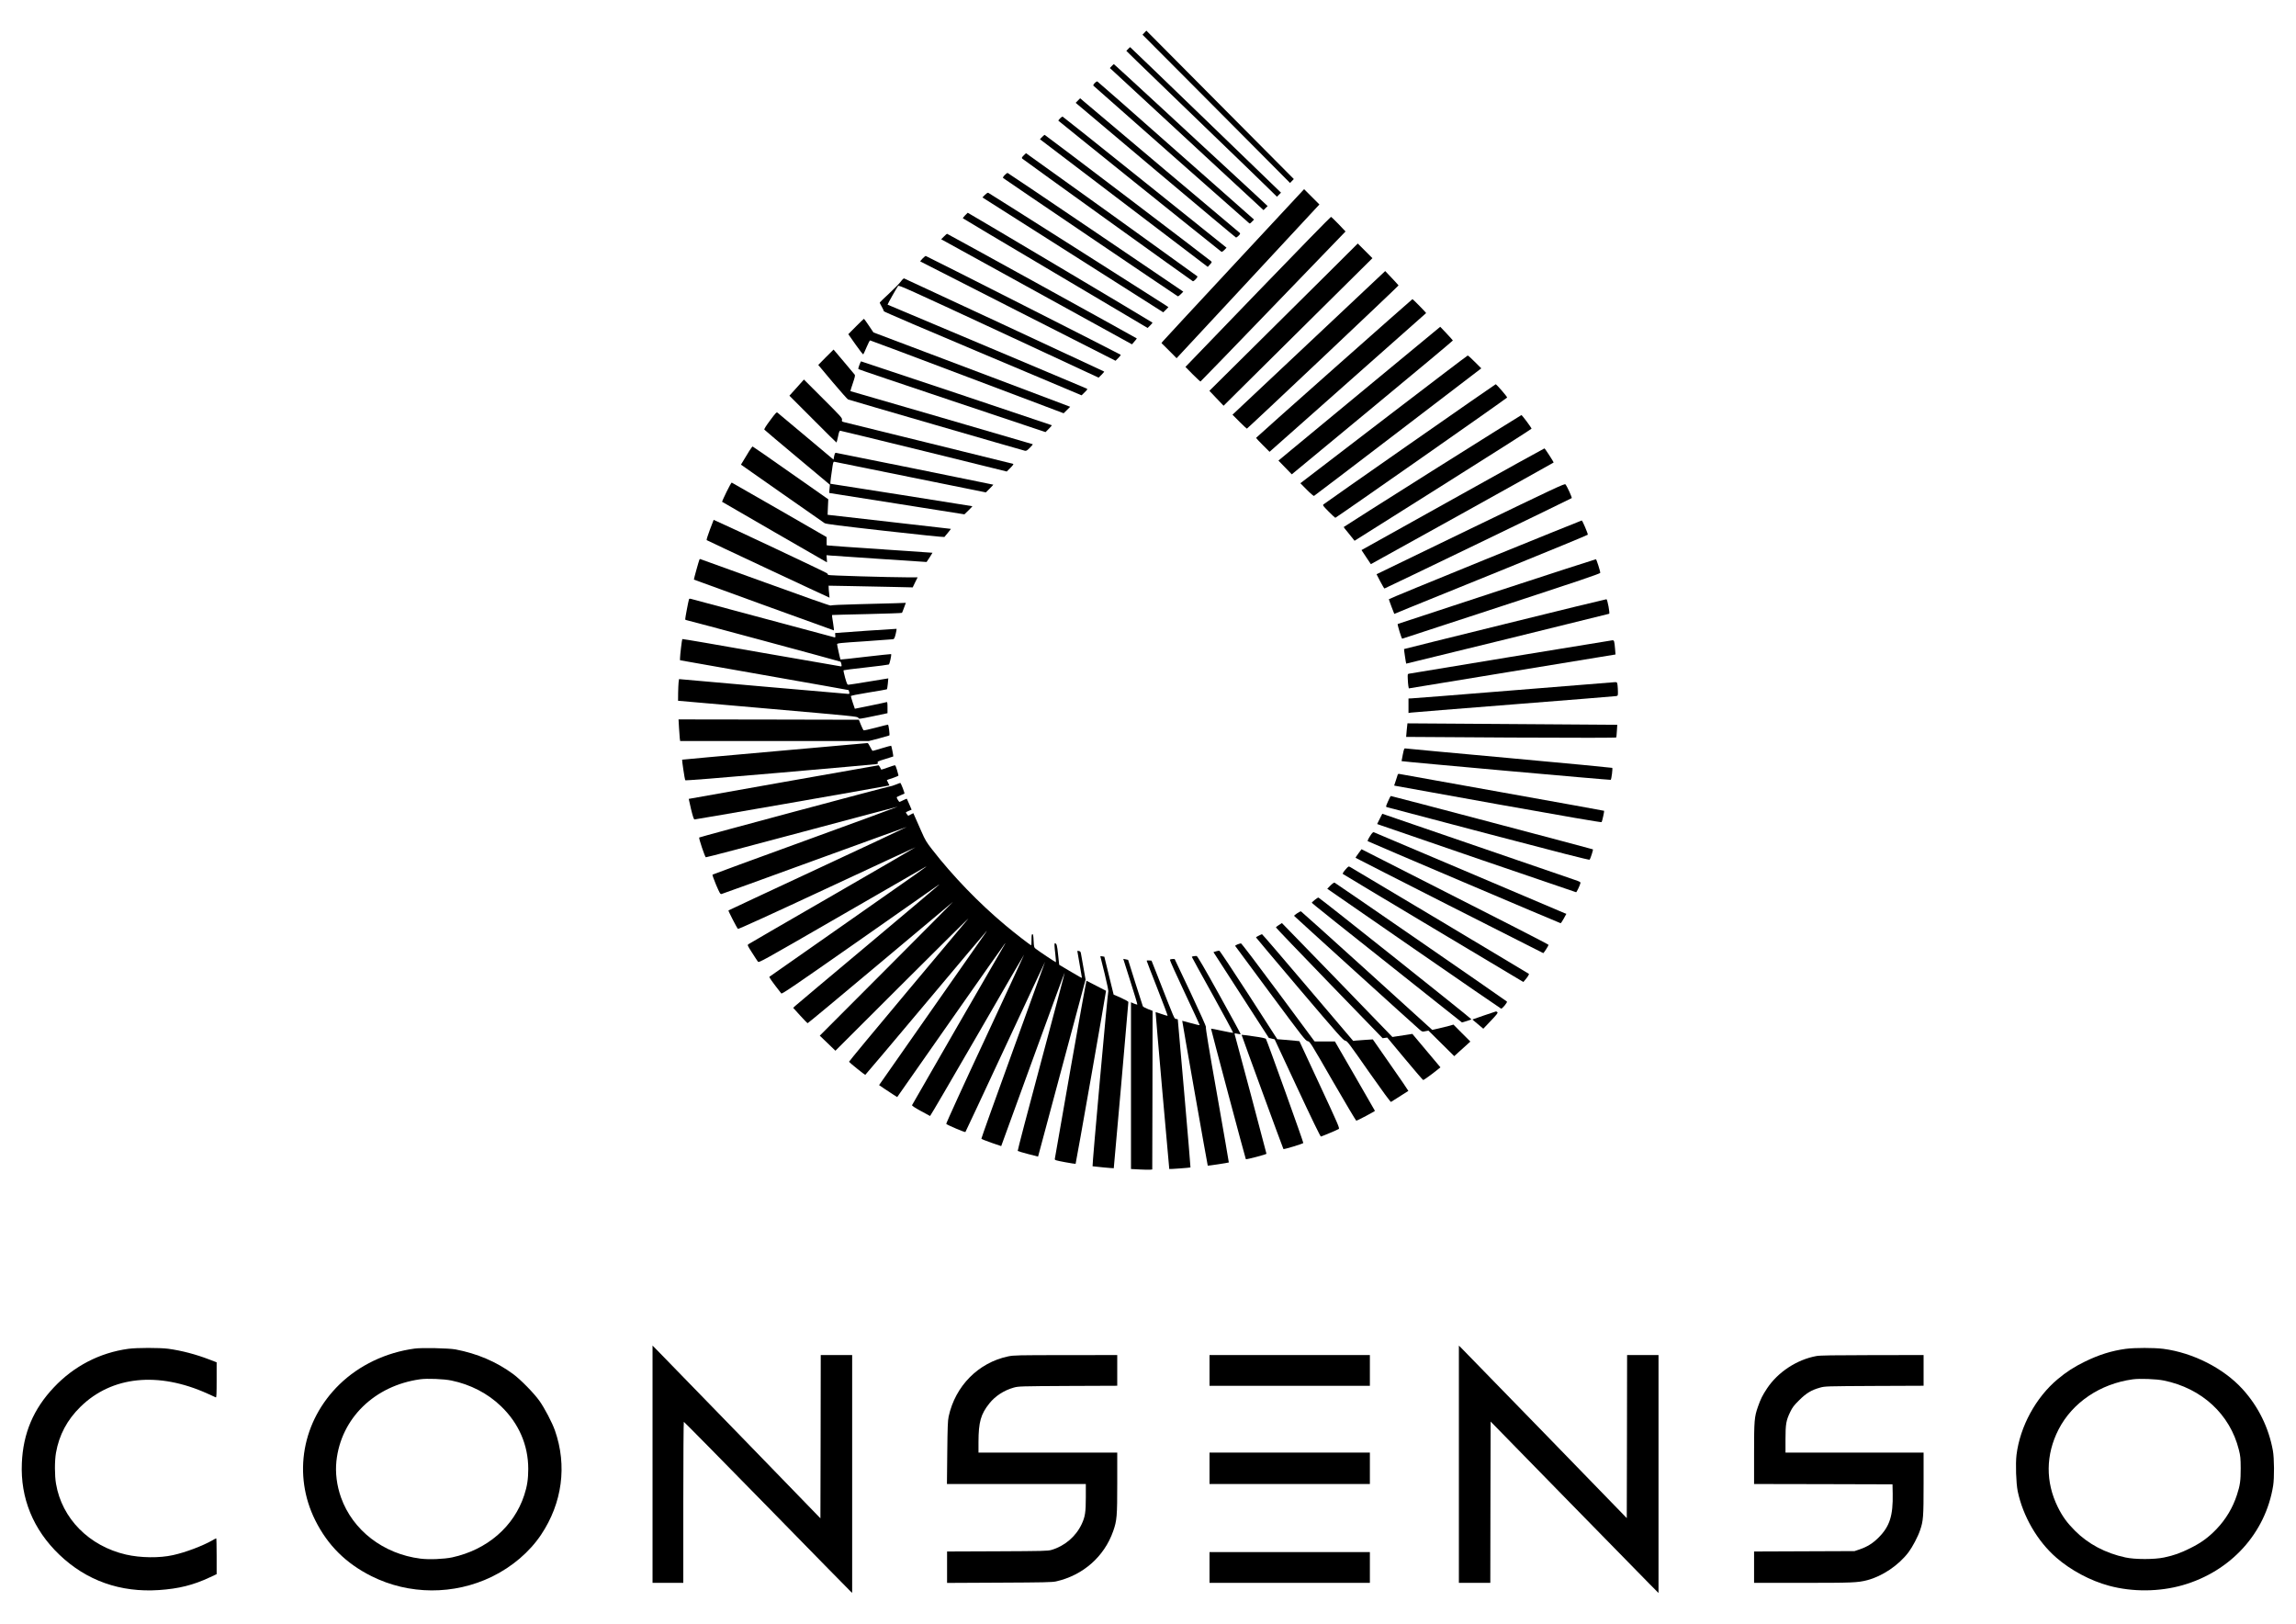 <?xml version="1.0" standalone="no"?>
<!DOCTYPE svg PUBLIC "-//W3C//DTD SVG 20010904//EN"
 "http://www.w3.org/TR/2001/REC-SVG-20010904/DTD/svg10.dtd">
<svg version="1.0" xmlns="http://www.w3.org/2000/svg"
 width="3508pt" height="2481pt" viewBox="0 0 3508 2481"
 preserveAspectRatio="xMidYMid meet">

<g transform="translate(0,2481) scale(0.1,-0.1)"
fill="#000000" stroke="none">
<path d="M17486 24311 l-30 -31 869 -872 c478 -480 985 -990 1127 -1133 l258
-260 29 30 29 30 -1126 1133 -1127 1134 -29 -31z"/>
<path d="M17236 24061 l-27 -28 153 -150 c84 -82 549 -531 1033 -998 484 -466
933 -900 997 -964 l118 -116 31 31 31 31 -1151 1112 c-632 611 -1152 1111
-1154 1111 -2 0 -16 -13 -31 -29z"/>
<path d="M16986 23801 l-29 -30 63 -58 c35 -32 563 -520 1174 -1085 l1111
-1028 31 31 32 31 -191 178 c-856 793 -2153 1990 -2158 1990 -3 0 -18 -13 -33
-29z"/>
<path d="M16725 23540 c-17 -18 -25 -34 -19 -39 5 -4 536 -473 1179 -1041 644
-568 1179 -1041 1191 -1051 20 -19 21 -18 52 14 l32 33 -1191 1052 c-654 579
-1196 1055 -1203 1058 -6 2 -25 -9 -41 -26z"/>
<path d="M16469 23274 l-34 -35 25 -21 c14 -11 562 -473 1218 -1027 657 -553
1199 -1007 1206 -1009 6 -1 25 11 41 28 25 26 27 32 15 44 -8 7 -532 449
-1165 981 -632 533 -1177 992 -1211 1022 l-61 52 -34 -35z"/>
<path d="M16197 23002 c-15 -15 -27 -31 -27 -35 0 -4 2260 -1821 2488 -2000
10 -8 22 -1 48 24 l34 35 -1246 999 c-685 550 -1251 1001 -1258 1003 -6 1 -24
-10 -39 -26z"/>
<path d="M15921 22716 l-32 -33 1282 -975 1282 -975 33 36 c31 34 32 37 16 52
-29 28 -2533 1929 -2541 1929 -4 0 -22 -15 -40 -34z"/>
<path d="M15640 22435 c-30 -31 -32 -37 -20 -49 19 -18 2591 -1867 2605 -1872
16 -6 81 64 69 75 -11 11 -2614 1881 -2618 1881 -1 0 -17 -16 -36 -35z"/>
<path d="M15350 22135 c-21 -22 -30 -39 -24 -44 12 -13 2656 -1802 2669 -1807
6 -3 27 13 47 33 l37 38 -1336 905 c-735 498 -1342 906 -1348 908 -6 1 -26
-13 -45 -33z"/>
<path d="M18855 20770 c-589 -633 -1079 -1162 -1090 -1176 l-19 -25 116 -115
115 -116 1044 1123 c574 618 1065 1147 1091 1175 l47 50 -117 117 -117 117
-1070 -1150z"/>
<path d="M15047 21832 l-37 -38 1382 -878 1381 -877 40 39 39 40 -43 29 c-86
58 -2695 1712 -2710 1718 -9 3 -29 -10 -52 -33z"/>
<path d="M14745 21520 c-21 -22 -36 -42 -33 -45 3 -4 639 -382 1414 -841
l1408 -834 38 37 c21 20 37 41 36 45 -2 6 -2815 1678 -2822 1678 -1 0 -19 -18
-41 -40z"/>
<path d="M19218 20352 l-1106 -1147 111 -113 c62 -61 115 -111 119 -110 5 2
505 518 1112 1148 l1104 1144 -105 111 c-58 60 -111 111 -117 112 -6 1 -509
-514 -1118 -1145z"/>
<path d="M14422 21197 l-42 -42 1458 -803 1457 -802 37 43 c21 23 37 44 37 47
0 4 -2870 1586 -2898 1598 -4 1 -26 -17 -49 -41z"/>
<path d="M20300 20647 c-245 -244 -755 -750 -1134 -1125 l-688 -682 108 -114
109 -114 395 392 c217 216 729 723 1137 1127 l742 735 -112 112 -112 112 -445
-443z"/>
<path d="M14095 20860 c-21 -22 -37 -42 -34 -44 3 -3 675 -345 1494 -761
l1489 -756 43 43 c23 23 40 45 35 49 -12 11 -2968 1509 -2978 1509 -6 0 -27
-18 -49 -40z"/>
<path d="M19998 19572 l-1167 -1097 107 -108 c59 -59 110 -106 113 -105 17 7
2320 2181 2317 2188 -2 4 -48 55 -103 113 l-101 106 -1166 -1097z"/>
<path d="M13764 20510 c-21 -29 -101 -111 -178 -182 -78 -72 -142 -134 -144
-139 -2 -4 12 -34 31 -66 18 -32 32 -63 31 -68 -2 -6 677 -297 1509 -647
l1512 -637 48 47 c46 46 47 47 25 58 -13 6 -700 296 -1528 644 -828 349 -1507
635 -1509 636 -4 4 140 259 161 286 12 15 154 -49 1538 -692 l1525 -709 45 44
c24 24 42 46 40 49 -4 3 -3010 1403 -3057 1423 -6 2 -29 -19 -49 -47z"/>
<path d="M20385 19185 c-654 -580 -1191 -1058 -1193 -1063 -1 -4 44 -54 101
-110 l104 -104 1194 1058 c657 581 1196 1059 1198 1061 5 4 -200 213 -209 213
-3 0 -540 -475 -1195 -1055z"/>
<path d="M13078 19823 l-117 -118 111 -158 c61 -87 114 -155 118 -150 4 4 27
54 51 111 23 56 48 102 53 102 6 0 674 -250 1484 -557 l1473 -556 50 49 50 50
-1503 568 -1503 568 -70 104 c-38 57 -72 104 -75 104 -3 0 -58 -53 -122 -117z"/>
<path d="M20969 18962 c-570 -471 -1126 -931 -1236 -1022 l-200 -166 102 -105
102 -105 1232 1019 c678 560 1231 1022 1229 1026 -2 5 -46 53 -98 109 l-95
100 -1036 -856z"/>
<path d="M12618 19353 l-116 -118 218 -260 c121 -143 227 -263 237 -267 24
-10 2670 -778 2703 -784 20 -4 35 5 74 45 28 28 48 52 45 55 -2 2 -629 185
-1394 407 -764 221 -1391 403 -1392 404 -2 1 15 55 37 120 34 100 38 121 27
134 -8 9 -83 98 -167 199 -84 100 -153 182 -154 182 -1 0 -54 -53 -118 -117z"/>
<path d="M21244 18482 c-645 -493 -1218 -932 -1274 -976 l-102 -78 98 -99 c54
-55 104 -97 110 -95 7 3 584 442 1284 977 l1272 972 -99 99 c-53 54 -102 98
-108 97 -5 0 -537 -404 -1181 -897z"/>
<path d="M13130 19234 c-13 -31 -19 -59 -14 -63 5 -5 650 -223 1433 -485
l1425 -477 50 50 c28 28 48 52 46 55 -4 4 -2908 976 -2915 976 -2 0 -13 -25
-25 -56z"/>
<path d="M12172 18888 l-111 -123 357 -357 c196 -197 359 -358 362 -358 3 0
14 41 24 90 13 67 22 90 34 90 8 0 584 -140 1280 -311 l1264 -312 56 56 c39
40 52 58 41 61 -7 3 -583 145 -1279 316 -696 171 -1282 315 -1303 321 -35 9
-38 13 -32 37 5 25 -20 53 -288 320 l-294 294 -111 -124z"/>
<path d="M21540 18029 c-718 -501 -1312 -917 -1320 -925 -13 -12 -2 -26 80
-109 52 -52 98 -95 102 -95 12 0 2622 1826 2625 1837 4 11 -162 203 -175 203
-4 0 -594 -410 -1312 -911z"/>
<path d="M11767 18389 c-69 -93 -95 -135 -88 -143 6 -7 233 -199 506 -427
l495 -414 -6 -62 c-4 -35 -5 -63 -3 -64 2 0 468 -74 1034 -163 l1030 -163 62
60 c34 34 61 62 60 64 -3 2 -2157 343 -2170 343 -4 0 17 173 34 273 9 55 14
67 27 63 10 -3 534 -109 1166 -236 l1149 -232 58 58 c32 32 57 59 56 60 -2 3
-2372 482 -2407 487 -10 1 -17 -14 -25 -51 l-10 -53 -420 352 c-231 193 -427
358 -436 365 -13 12 -27 -2 -112 -117z"/>
<path d="M21883 17617 c-744 -469 -1352 -855 -1353 -858 0 -4 26 -38 58 -75
31 -38 68 -84 82 -102 l26 -33 1352 852 c744 468 1352 855 1352 860 0 15 -144
208 -155 208 -5 0 -618 -384 -1362 -852z"/>
<path d="M11449 17923 c-23 -38 -62 -100 -85 -140 l-43 -71 626 -439 c345
-241 638 -446 652 -455 20 -13 226 -39 925 -118 494 -56 902 -98 905 -93 4 4
28 34 55 66 26 31 46 58 44 58 -2 1 -426 49 -943 108 l-940 107 1 34 c0 19 3
73 5 119 l4 84 -575 403 c-316 222 -578 404 -582 404 -3 0 -25 -30 -49 -67z"/>
<path d="M22194 17183 l-1392 -776 70 -106 c39 -58 71 -107 73 -109 2 -2 2771
1537 2792 1552 6 4 -131 216 -140 216 -7 -1 -638 -350 -1403 -777z"/>
<path d="M11100 17295 c-39 -81 -70 -148 -68 -150 4 -4 1599 -925 1602 -925 2
0 1 25 -2 55 l-4 54 68 -6 c38 -3 382 -26 765 -52 l696 -46 46 69 c25 39 45
71 44 72 -1 1 -351 25 -777 53 -426 29 -790 54 -807 57 l-33 5 0 62 0 62 -720
415 c-396 228 -725 416 -730 418 -5 2 -41 -63 -80 -143z"/>
<path d="M22468 16733 l-1436 -695 56 -109 c32 -60 60 -109 65 -109 9 0 2849
1370 2861 1381 8 7 -69 177 -96 210 -12 15 -160 -55 -1450 -678z"/>
<path d="M10846 16718 c-31 -83 -54 -154 -49 -159 6 -6 1870 -879 1877 -879 1
0 -1 26 -5 58 -4 31 -8 72 -8 91 l-1 34 338 -6 c185 -4 474 -10 642 -13 l305
-7 37 77 38 76 -123 0 c-353 2 -1241 28 -1244 37 -2 6 -9 17 -16 25 -9 12
-1520 724 -1703 803 l-30 14 -58 -151z"/>
<path d="M22688 16261 c-807 -328 -1468 -600 -1468 -605 0 -5 19 -57 41 -116
l42 -108 226 93 c124 50 790 320 1479 600 688 280 1252 512 1252 517 0 23 -83
218 -93 217 -7 -1 -672 -270 -1479 -598z"/>
<path d="M10687 16263 c-8 -14 -89 -305 -85 -307 6 -4 2133 -776 2139 -776 3
0 -3 52 -13 116 -11 64 -18 117 -16 119 2 1 242 8 533 14 292 7 533 15 536 19
3 4 18 40 32 80 l27 73 -158 -6 c-86 -3 -344 -10 -571 -15 -247 -6 -417 -14
-421 -20 -3 -6 -429 144 -995 350 -545 198 -993 360 -997 360 -4 0 -9 -3 -11
-7z"/>
<path d="M22866 15775 c-830 -272 -1510 -496 -1511 -497 -7 -10 60 -228 69
-225 6 2 689 226 1519 497 1158 379 1507 497 1507 509 0 28 -57 205 -66 208
-5 1 -688 -220 -1518 -492z"/>
<path d="M10526 15652 c-10 -32 -56 -276 -56 -294 0 -10 2 -18 5 -18 17 0
2361 -632 2367 -638 4 -4 11 -22 14 -40 5 -24 3 -32 -7 -32 -8 0 -555 95
-1217 211 -661 117 -1204 210 -1207 207 -6 -5 -35 -250 -35 -293 l0 -31 1286
-227 c708 -124 1288 -228 1290 -229 1 -2 5 -15 9 -31 6 -24 4 -27 -16 -27 -13
1 -600 52 -1304 113 l-1280 113 -7 -51 c-3 -27 -6 -102 -7 -165 l-1 -115 1371
-120 c1316 -115 1371 -120 1382 -140 12 -21 12 -21 229 24 l218 46 0 87 c0 66
-3 86 -12 83 -7 -3 -120 -27 -250 -54 l-237 -48 -31 91 c-16 50 -30 96 -30
102 0 7 102 28 270 55 149 24 275 46 280 49 4 3 11 41 15 86 l7 81 -293 -48
c-162 -27 -304 -49 -315 -49 -19 0 -25 14 -52 108 -16 59 -27 110 -23 113 3 3
157 23 341 43 184 20 342 41 350 45 13 7 44 149 35 159 -2 2 -176 -17 -387
-41 -210 -25 -384 -44 -386 -42 -5 5 -52 216 -52 234 0 15 46 20 418 44 229
16 426 30 437 32 17 3 25 20 40 80 10 41 16 77 14 79 -3 2 -890 -58 -938 -64
-2 0 -1 -16 1 -35 3 -28 1 -34 -12 -31 -11 4 -1528 409 -2187 586 -26 7 -33 5
-37 -8z"/>
<path d="M22995 15278 c-847 -209 -1541 -381 -1543 -383 -3 -3 29 -216 33
-223 2 -2 3076 753 3101 762 14 5 -26 218 -41 222 -6 1 -703 -168 -1550 -378z"/>
<path d="M23080 14775 c-844 -140 -1544 -255 -1555 -257 -18 -3 -19 -10 -16
-78 1 -41 6 -91 9 -110 l7 -36 1535 252 c844 139 1555 255 1579 259 l44 7 -7
86 c-10 119 -14 132 -40 131 -11 -1 -712 -115 -1556 -254z"/>
<path d="M23115 14264 c-836 -68 -1537 -123 -1557 -123 l-38 -1 0 -111 0 -111
38 6 c20 3 726 60 1567 126 842 66 1545 123 1563 126 32 5 32 5 32 63 0 32 -3
79 -6 105 -7 45 -7 46 -43 45 -20 -1 -720 -57 -1556 -125z"/>
<path d="M10374 13698 c4 -68 9 -142 12 -165 l6 -43 1442 0 1441 0 155 40 c85
23 156 43 158 45 9 9 -11 165 -21 165 -6 0 -89 -20 -185 -46 -95 -25 -179 -43
-185 -41 -6 2 -26 39 -43 83 l-32 79 -1377 3 -1378 2 7 -122z"/>
<path d="M21493 13658 c-6 -57 -10 -104 -9 -105 0 -1 723 -5 1605 -10 1068 -5
1605 -5 1606 2 2 6 6 51 9 101 l6 92 -848 6 c-466 3 -1187 8 -1602 11 l-756 5
-11 -102z"/>
<path d="M11835 13333 c-775 -69 -1411 -126 -1413 -128 -5 -5 40 -302 47 -314
4 -7 491 32 1436 114 787 69 1449 127 1473 131 37 5 41 8 32 23 -8 16 3 22
112 55 67 20 123 38 126 40 4 5 -26 157 -32 164 -3 2 -65 -15 -138 -37 -74
-23 -139 -41 -144 -41 -6 0 -23 27 -39 60 -16 33 -33 59 -39 59 -6 -1 -645
-58 -1421 -126z"/>
<path d="M21433 13283 c-11 -54 -20 -99 -19 -100 6 -7 3191 -292 3196 -286 12
13 32 175 23 183 -4 3 -710 71 -1568 149 -858 78 -1572 144 -1586 147 -25 5
-26 3 -46 -93z"/>
<path d="M11970 12863 c-795 -141 -1446 -257 -1447 -257 -1 -1 15 -71 35 -156
28 -114 42 -156 53 -158 13 -2 2665 460 2921 509 l57 11 -19 39 c-11 21 -20
40 -20 42 0 2 41 16 90 32 50 16 89 34 88 39 -2 6 -12 44 -23 84 -11 40 -25
72 -32 72 -7 0 -56 -16 -109 -35 -54 -19 -99 -34 -100 -32 -1 1 -9 17 -18 35
-9 17 -20 32 -24 31 -4 0 -657 -116 -1452 -256z"/>
<path d="M21356 12978 c-2 -7 -16 -48 -29 -90 l-26 -78 22 -5 c12 -3 724 -131
1582 -285 1008 -180 1562 -276 1566 -269 9 15 43 168 38 173 -2 2 -699 128
-1549 280 -850 152 -1557 279 -1573 282 -18 4 -28 1 -31 -8z"/>
<path d="M13685 12824 c-33 -14 -76 -27 -95 -29 -42 -4 -2898 -770 -2907 -779
-10 -9 87 -297 101 -302 7 -3 669 171 1471 386 802 214 1460 389 1461 387 2
-2 -632 -234 -1409 -517 -776 -282 -1416 -517 -1421 -521 -4 -4 20 -73 54
-154 56 -130 65 -146 84 -142 11 2 653 234 1425 516 772 281 1405 510 1406
509 2 -2 -610 -288 -1358 -637 -749 -349 -1364 -636 -1367 -639 -6 -5 130
-270 145 -282 7 -6 539 237 1360 620 742 346 1350 628 1352 627 1 -2 -568
-333 -1265 -735 -698 -403 -1277 -738 -1287 -746 -18 -13 -15 -20 56 -130 40
-64 81 -125 89 -136 15 -20 49 -1 1265 701 688 396 1266 730 1285 741 100 59
-93 -78 -1180 -837 -652 -455 -1189 -832 -1194 -836 -8 -7 41 -76 181 -255 9
-13 193 112 1165 792 634 444 1174 822 1201 841 26 19 47 32 47 29 0 -3 -489
-415 -1087 -917 -599 -501 -1101 -924 -1116 -938 l-28 -27 106 -117 c58 -64
110 -117 115 -117 6 0 502 412 1102 916 601 504 1104 926 1118 937 14 12 -438
-444 -1005 -1012 l-1030 -1032 120 -115 119 -115 1040 1038 c572 571 1017
1011 989 978 -27 -33 -449 -536 -937 -1118 -488 -582 -886 -1062 -884 -1067 3
-10 239 -200 248 -200 3 0 421 495 929 1100 507 605 925 1100 928 1100 2 0
-11 -21 -30 -47 -24 -34 -1213 -1733 -1598 -2284 l-18 -25 82 -56 c45 -30 107
-71 138 -91 l57 -36 822 1174 c452 646 824 1175 827 1175 3 0 -1 -10 -9 -22
-25 -39 -1408 -2437 -1413 -2450 -4 -9 43 -40 131 -88 74 -41 139 -76 144 -78
4 -2 328 553 721 1232 392 680 714 1234 716 1233 1 -2 -268 -583 -598 -1291
-331 -708 -597 -1291 -592 -1295 22 -20 286 -132 293 -124 4 4 279 592 611
1305 332 713 605 1296 606 1295 1 -1 -219 -607 -488 -1347 -269 -740 -487
-1350 -485 -1355 2 -6 71 -33 153 -62 l150 -51 484 1330 c266 731 485 1326
486 1321 2 -4 -161 -618 -361 -1363 -200 -745 -361 -1358 -357 -1362 3 -4 75
-25 158 -47 l153 -39 10 36 c6 20 170 629 363 1353 l353 1315 -33 185 c-17
101 -34 198 -38 215 -4 24 -12 33 -30 36 -14 3 -25 3 -25 0 0 -3 16 -94 35
-203 19 -110 35 -201 35 -204 0 -8 -27 7 -196 107 l-151 90 -17 156 c-15 145
-22 171 -48 172 -11 0 -9 -35 6 -170 7 -63 11 -117 9 -119 -3 -4 -257 165
-312 208 -22 17 -24 28 -29 120 -3 76 -8 101 -18 101 -11 0 -14 -20 -14 -85 0
-47 -2 -85 -5 -85 -12 0 -256 189 -395 306 -403 337 -803 751 -1119 1158 -86
109 -107 146 -161 269 -35 78 -77 174 -94 213 l-32 72 -39 -20 -39 -20 -18 22
c-10 12 -18 25 -18 29 0 3 20 14 44 24 l44 18 -35 82 c-20 45 -37 83 -38 85
-2 2 -26 -8 -54 -22 -28 -14 -54 -26 -58 -26 -9 0 -43 56 -43 70 0 4 26 18 58
31 31 12 59 24 60 25 8 6 -54 164 -63 164 -5 -1 -37 -12 -70 -26z"/>
<path d="M21207 12568 c-36 -83 -36 -83 -14 -89 12 -3 712 -188 1555 -410
1065 -280 1535 -400 1540 -392 15 23 56 153 50 158 -5 5 -3071 815 -3087 815
-5 0 -25 -37 -44 -82z"/>
<path d="M21080 12301 l-39 -79 57 -20 c130 -47 2975 -1022 2983 -1022 8 0 56
99 65 136 5 20 -3 25 -98 57 -110 37 -2774 952 -2871 986 l-57 20 -40 -78z"/>
<path d="M20931 12035 c-24 -37 -39 -71 -34 -75 8 -8 2929 -1250 2947 -1253 5
-1 26 31 48 70 l40 73 -24 9 c-13 5 -671 284 -1463 621 -792 337 -1447 614
-1456 617 -11 3 -29 -15 -58 -62z"/>
<path d="M20755 11773 c-26 -35 -46 -65 -44 -67 9 -8 2862 -1456 2868 -1456 8
0 81 114 81 126 0 8 -687 359 -2521 1290 l-337 171 -47 -64z"/>
<path d="M20555 11524 c-27 -31 -44 -59 -39 -64 5 -5 628 -378 1384 -830
l1375 -821 32 38 c36 42 59 81 52 87 -6 6 -2697 1614 -2730 1631 -25 14 -28
12 -74 -41z"/>
<path d="M20327 11282 l-48 -49 1322 -914 c727 -503 1328 -915 1334 -917 17
-4 100 97 89 108 -21 20 -2620 1813 -2634 1817 -8 2 -36 -17 -63 -45z"/>
<path d="M20089 11064 c-24 -20 -45 -39 -47 -43 -2 -7 316 -260 1934 -1544
l361 -286 69 20 c38 12 72 24 76 27 6 7 -2315 1854 -2337 1860 -7 2 -32 -14
-56 -34z"/>
<path d="M19818 10858 c-26 -18 -47 -35 -47 -38 1 -5 1846 -1677 1919 -1739
39 -33 43 -34 88 -24 l47 9 197 -195 197 -195 77 70 c43 38 98 88 123 111 l46
42 -129 129 -129 130 -61 -18 c-33 -9 -107 -27 -162 -40 l-101 -23 -997 904
c-549 497 -1003 905 -1009 907 -7 1 -33 -12 -59 -30z"/>
<path d="M19540 10680 c-25 -16 -45 -33 -45 -38 0 -5 367 -388 815 -851 l815
-841 35 5 35 5 270 -324 c149 -179 275 -325 280 -325 9 -1 142 96 232 169 l31
25 -215 256 -214 255 -107 -17 c-59 -9 -128 -20 -153 -23 l-45 -7 -843 871
c-464 478 -844 870 -845 869 0 0 -21 -13 -46 -29z"/>
<path d="M19233 10517 c-24 -11 -43 -24 -43 -27 0 -3 300 -359 666 -791 596
-701 670 -784 698 -787 29 -3 55 -37 359 -473 211 -300 333 -467 340 -462 29
17 262 165 265 168 2 2 -119 180 -270 395 l-273 392 -110 -7 c-60 -3 -128 -8
-150 -11 l-40 -5 -693 815 c-381 449 -696 816 -700 815 -4 0 -26 -10 -49 -22z"/>
<path d="M18907 10383 c-21 -9 -36 -19 -35 -23 2 -3 244 -331 538 -727 500
-674 537 -722 570 -728 34 -6 41 -17 383 -611 192 -332 354 -604 359 -604 16
0 288 144 285 151 -1 3 -139 242 -306 532 l-305 527 -155 0 -156 1 -555 749
c-317 427 -561 749 -570 749 -8 -1 -32 -8 -53 -16z"/>
<path d="M18578 10277 l-38 -12 423 -655 423 -655 44 -11 45 -11 347 -744
c226 -484 352 -743 360 -741 29 8 257 104 273 116 15 11 -13 76 -293 677
l-309 664 -69 7 c-38 4 -114 11 -169 15 l-100 8 -435 675 c-240 371 -443 676
-451 677 -8 1 -31 -4 -51 -10z"/>
<path d="M16813 10196 c2 -6 32 -127 67 -270 39 -161 59 -261 53 -265 -9 -5
-248 -2660 -240 -2667 3 -3 321 -33 324 -30 2 2 223 2514 223 2538 0 9 -42 33
-112 65 l-113 49 -71 289 -71 290 -32 6 c-22 5 -31 3 -28 -5z"/>
<path d="M18238 10203 c-16 -2 -28 -7 -28 -11 0 -4 144 -266 320 -582 175
-316 315 -576 311 -578 -5 -2 -82 13 -172 32 -90 20 -164 34 -166 32 -3 -3
526 -1988 532 -1994 7 -8 315 73 315 83 0 9 -459 1735 -486 1826 -4 15 1 16
41 7 26 -6 48 -8 51 -6 2 3 -144 272 -326 599 -234 422 -335 594 -347 595 -10
1 -30 -1 -45 -3z"/>
<path d="M17272 9815 c61 -190 108 -348 105 -351 -2 -2 -25 4 -51 15 l-46 20
0 -1273 0 -1274 133 -7 c72 -4 146 -5 162 -3 l30 3 3 1212 2 1211 -70 27 c-39
15 -74 34 -79 43 -4 10 -56 172 -116 362 -59 190 -109 346 -109 347 -1 0 -17
4 -37 8 l-37 7 110 -347z"/>
<path d="M17875 10147 c-3 -6 98 -231 225 -500 126 -268 230 -491 230 -496 0
-5 -60 8 -132 29 -73 20 -134 37 -135 36 -3 -2 386 -2209 390 -2213 4 -3 318
44 322 49 1 2 -79 467 -179 1033 -126 709 -179 1032 -171 1035 7 3 -83 204
-233 523 l-245 517 -34 0 c-18 0 -36 -6 -38 -13z"/>
<path d="M17520 10133 c0 -4 73 -195 163 -423 90 -228 160 -416 157 -418 -4
-1 -46 11 -94 28 -49 17 -89 30 -90 28 -3 -4 206 -2392 209 -2396 3 -4 319 19
324 24 2 2 -41 512 -95 1133 l-99 1130 -27 6 c-29 7 -9 -39 -285 665 l-89 225
-37 3 c-20 2 -37 0 -37 -5z"/>
<path d="M16356 8478 c-131 -744 -239 -1362 -240 -1373 -1 -18 15 -22 157 -49
87 -16 159 -27 161 -25 6 6 469 2640 465 2643 -3 3 -270 139 -299 154 -3 1
-113 -606 -244 -1350z"/>
<path d="M22671 9297 l-175 -61 40 -34 c21 -19 59 -50 83 -70 l44 -37 113 119
c90 94 112 122 103 133 -6 7 -17 12 -23 12 -6 -1 -89 -29 -185 -62z"/>
<path d="M18970 9002 c0 -10 633 -1739 639 -1745 8 -8 287 77 304 92 6 6 -548
1550 -571 1590 -6 10 -64 23 -190 40 -100 15 -182 25 -182 23z"/>
<path d="M9970 2443 l0 -1813 235 0 235 0 0 1230 c0 677 4 1230 8 1230 5 0
576 -579 1269 -1287 693 -709 1270 -1297 1282 -1307 l21 -19 0 1816 0 1817
-240 0 -240 0 -2 -1247 -3 -1247 -1169 1205 c-643 662 -1221 1256 -1283 1319
l-113 115 0 -1812z"/>
<path d="M22290 2442 l0 -1812 240 0 240 0 2 1232 3 1232 1144 -1170 c629
-643 1206 -1232 1282 -1309 l139 -140 0 1818 0 1817 -240 0 -240 0 -2 -1246
-3 -1245 -1251 1288 c-689 708 -1266 1301 -1283 1317 l-31 30 0 -1812z"/>
<path d="M1959 4205 c-435 -60 -829 -263 -1135 -588 -313 -330 -471 -703 -490
-1157 -24 -535 173 -1017 573 -1400 413 -396 932 -580 1523 -540 299 20 524
76 773 193 l107 50 0 273 c0 151 -3 274 -6 274 -4 0 -30 -13 -58 -30 -151 -86
-413 -185 -601 -226 -208 -47 -498 -43 -720 8 -563 130 -979 550 -1069 1081
-22 125 -22 351 -1 472 48 274 170 504 375 705 477 468 1187 541 1940 201 63
-29 121 -55 128 -58 9 -4 12 53 12 265 l0 271 -107 41 c-210 81 -427 138 -633
166 -131 17 -480 17 -611 -1z"/>
<path d="M6336 4209 c-442 -60 -847 -254 -1150 -548 -571 -557 -717 -1379
-369 -2076 191 -382 468 -657 859 -853 574 -287 1259 -290 1840 -8 309 151
574 377 751 641 324 485 400 1055 212 1592 -43 122 -157 340 -237 453 -83 117
-288 326 -402 410 -256 188 -549 313 -880 376 -101 19 -516 28 -624 13z m560
-488 c292 -60 556 -197 759 -393 272 -261 416 -594 416 -958 0 -154 -17 -265
-61 -399 -157 -482 -568 -836 -1102 -952 -124 -26 -354 -36 -484 -19 -566 71
-1036 433 -1214 935 -65 183 -89 378 -70 555 70 653 582 1153 1280 1250 107
15 361 5 476 -19z"/>
<path d="M32480 4205 c-219 -30 -410 -90 -625 -195 -164 -80 -282 -156 -418
-270 -332 -278 -573 -721 -627 -1153 -17 -137 -7 -432 18 -557 80 -383 301
-764 590 -1015 220 -192 521 -353 805 -429 358 -97 769 -94 1127 9 734 211
1265 795 1381 1520 19 118 17 418 -4 535 -64 352 -222 674 -463 939 -290 319
-756 556 -1211 616 -139 18 -439 18 -573 0z m580 -484 c581 -119 1012 -515
1147 -1058 24 -96 27 -127 28 -283 0 -190 -9 -258 -57 -405 -63 -195 -168
-372 -312 -523 -123 -128 -235 -210 -401 -292 -153 -76 -245 -109 -399 -142
-147 -32 -446 -32 -592 0 -307 66 -570 206 -774 411 -119 120 -188 215 -259
358 -190 384 -186 801 11 1186 211 411 636 698 1133 766 105 15 363 5 475 -18z"/>
<path d="M15405 4090 c-458 -96 -810 -453 -911 -920 -13 -61 -17 -164 -21
-552 l-5 -478 1061 0 1061 0 0 -202 c0 -231 -11 -298 -63 -410 -89 -190 -260
-336 -462 -395 -54 -16 -134 -18 -827 -21 l-768 -3 0 -240 0 -240 798 4 c678
3 807 6 867 19 412 93 737 379 873 768 57 162 62 226 62 737 l0 463 -1060 0
-1060 0 0 163 c1 303 35 424 166 588 91 114 224 200 373 242 74 20 97 21 829
25 l752 3 0 235 0 234 -787 -1 c-733 0 -794 -2 -878 -19z"/>
<path d="M18480 3875 l0 -235 1225 0 1225 0 0 235 0 235 -1225 0 -1225 0 0
-235z"/>
<path d="M27753 4095 c-298 -54 -589 -245 -755 -495 -70 -106 -97 -161 -137
-274 -57 -161 -61 -211 -61 -722 l0 -464 1058 -2 1057 -3 3 -140 c7 -339 -46
-505 -218 -675 -86 -86 -171 -139 -285 -178 l-80 -27 -767 -3 -768 -3 0 -239
0 -240 743 0 c759 0 838 3 983 40 233 60 484 229 634 428 60 80 143 237 176
335 50 145 54 204 54 713 l0 474 -1055 0 -1055 0 0 203 c0 234 10 288 72 417
34 71 57 101 137 180 108 108 188 156 318 192 76 22 94 22 831 26 l752 3 0
235 0 234 -782 -1 c-597 -1 -800 -4 -855 -14z"/>
<path d="M18480 2380 l0 -240 1225 0 1225 0 0 240 0 240 -1225 0 -1225 0 0
-240z"/>
<path d="M18480 865 l0 -235 1225 0 1225 0 0 235 0 235 -1225 0 -1225 0 0
-235z"/>
</g>
</svg>
